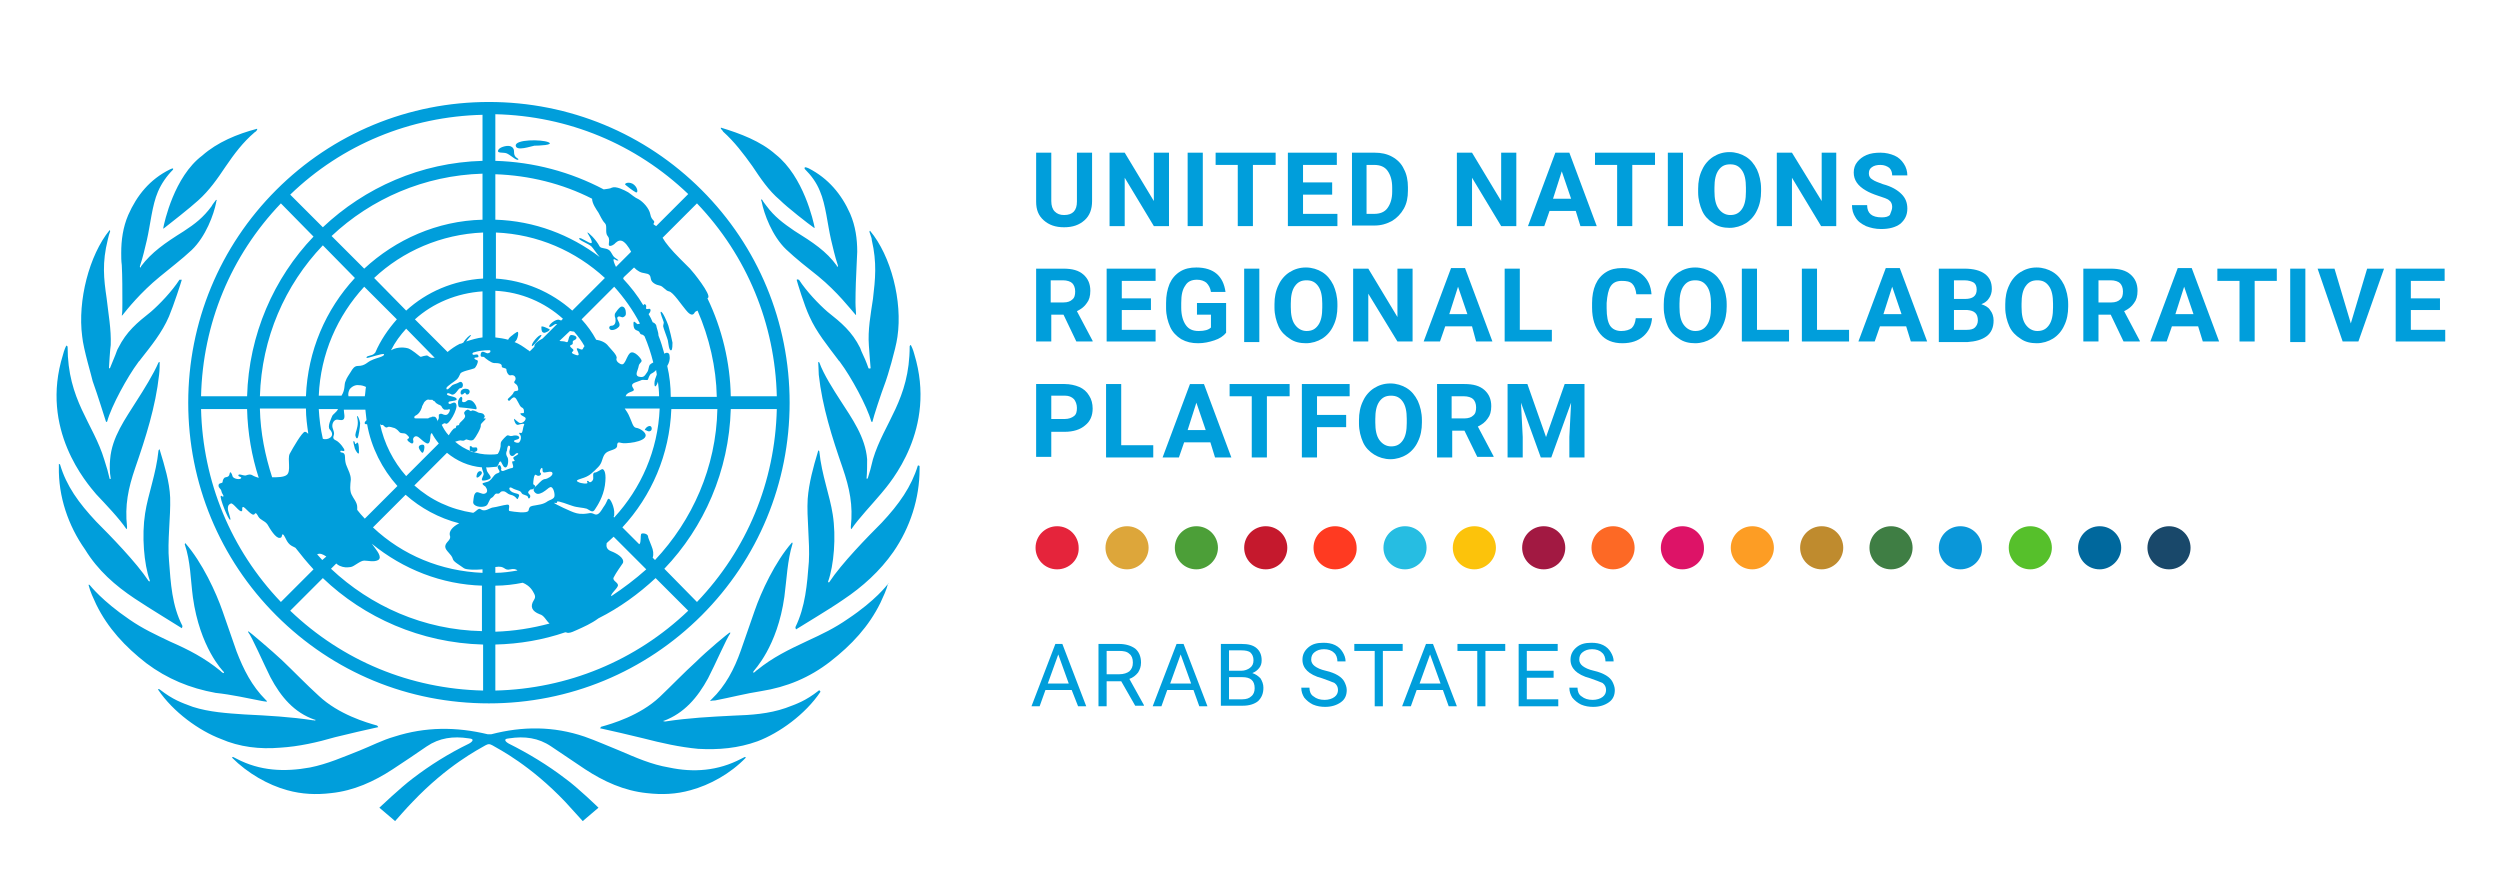 <?xml version="1.0" encoding="utf-8"?>
<!-- Generator: Adobe Illustrator 21.0.0, SVG Export Plug-In . SVG Version: 6.00 Build 0)  -->
<svg version="1.1" id="Layer_1" xmlns="http://www.w3.org/2000/svg" xmlns:xlink="http://www.w3.org/1999/xlink" x="0px" y="0px"
	 viewBox="0 0 429 150" style="enable-background:new 0 0 429 150;" xml:space="preserve">
<style type="text/css">
	.st0{fill:#009EDB;}
	.st1{fill:#E5243B;}
	.st2{fill:#4C9F38;}
	.st3{fill:#FF3A21;}
	.st4{fill:#FCC30B;}
	.st5{fill:#FD6925;}
	.st6{fill:#FD9D24;}
	.st7{fill:#3F7E44;}
	.st8{fill:#DDA63A;}
	.st9{fill:#C5192D;}
	.st10{fill:#26BDE2;}
	.st11{fill:#A21942;}
	.st12{fill:#DD1367;}
	.st13{fill:#BF8B2E;}
	.st14{fill:#0A97D9;}
	.st15{fill:#00689D;}
	.st16{fill:#56C02B;}
	.st17{fill:#19486A;}
</style>
<path class="st0" d="M183.9,118.4h-4.5l-1,2.8h-1.4l4.1-10.7h1.2l4.1,10.7h-1.4L183.9,118.4z M179.8,117.3h3.6l-1.8-5L179.8,117.3z"
	/>
<path class="st0" d="M192.4,116.9h-2.5v4.3h-1.4v-10.7h3.5c1.2,0,2.1,0.3,2.8,0.8c0.6,0.5,1,1.3,1,2.4c0,0.7-0.2,1.2-0.5,1.7
	c-0.4,0.5-0.9,0.9-1.5,1.1l2.5,4.5v0.1h-1.5L192.4,116.9z M189.9,115.7h2.2c0.7,0,1.3-0.2,1.7-0.5c0.4-0.4,0.6-0.8,0.6-1.5
	c0-0.7-0.2-1.2-0.6-1.5c-0.4-0.4-1-0.5-1.7-0.5h-2.2V115.7z"/>
<path class="st0" d="M204.8,118.4h-4.5l-1,2.8h-1.5l4.1-10.7h1.2l4.1,10.7h-1.4L204.8,118.4z M200.8,117.3h3.6l-1.8-5L200.8,117.3z"
	/>
<path class="st0" d="M209.5,121.2v-10.7h3.5c1.2,0,2,0.2,2.6,0.7c0.6,0.5,0.9,1.2,0.9,2.1c0,0.5-0.1,0.9-0.4,1.3
	c-0.3,0.4-0.7,0.7-1.2,0.9c0.6,0.2,1,0.5,1.4,0.9c0.3,0.5,0.5,1,0.5,1.6c0,1-0.3,1.7-0.9,2.3c-0.6,0.5-1.5,0.8-2.6,0.8H209.5z
	 M210.9,115.1h2.1c0.6,0,1.1-0.2,1.5-0.5c0.4-0.3,0.6-0.7,0.6-1.3c0-0.6-0.2-1-0.5-1.3c-0.3-0.3-0.9-0.4-1.6-0.4h-2.1V115.1z
	 M210.9,116.2v3.8h2.3c0.7,0,1.2-0.2,1.5-0.5c0.4-0.3,0.6-0.8,0.6-1.4c0-1.3-0.7-1.9-2.1-1.9H210.9z"/>
<path class="st0" d="M226.9,116.4c-1.2-0.3-2.1-0.8-2.6-1.3c-0.5-0.5-0.8-1.1-0.8-1.9c0-0.8,0.3-1.5,1-2.1c0.7-0.6,1.5-0.8,2.6-0.8
	c0.7,0,1.4,0.1,2,0.4c0.6,0.3,1,0.7,1.3,1.2c0.3,0.5,0.5,1,0.5,1.6h-1.4c0-0.6-0.2-1.2-0.6-1.5c-0.4-0.4-1-0.6-1.7-0.6
	c-0.7,0-1.2,0.2-1.6,0.5c-0.4,0.3-0.6,0.7-0.6,1.3c0,0.4,0.2,0.8,0.6,1.1c0.4,0.3,1,0.6,1.9,0.8c0.9,0.2,1.6,0.5,2.1,0.8
	c0.5,0.3,0.9,0.7,1.1,1.1c0.2,0.4,0.4,0.9,0.4,1.4c0,0.9-0.3,1.6-1,2.1c-0.7,0.5-1.6,0.8-2.7,0.8c-0.7,0-1.4-0.1-2.1-0.4
	c-0.6-0.3-1.1-0.7-1.5-1.2c-0.3-0.5-0.5-1-0.5-1.7h1.4c0,0.6,0.2,1.2,0.7,1.5c0.5,0.4,1.1,0.6,1.9,0.6c0.7,0,1.3-0.2,1.7-0.5
	c0.4-0.3,0.6-0.7,0.6-1.2c0-0.5-0.2-0.9-0.6-1.2C228.5,117,227.8,116.7,226.9,116.4"/>
<polygon class="st0" points="240.7,111.7 237.3,111.7 237.3,121.2 235.9,121.2 235.9,111.7 232.4,111.7 232.4,110.5 240.7,110.5 "/>
<path class="st0" d="M247.6,118.4h-4.5l-1,2.8h-1.5l4.1-10.7h1.2l4.1,10.7h-1.4L247.6,118.4z M243.6,117.3h3.6l-1.8-5L243.6,117.3z"
	/>
<polygon class="st0" points="258.3,111.7 254.9,111.7 254.9,121.2 253.5,121.2 253.5,111.7 250.1,111.7 250.1,110.5 258.3,110.5 "/>
<polygon class="st0" points="266.6,116.3 262,116.3 262,120 267.4,120 267.4,121.2 260.6,121.2 260.6,110.5 267.3,110.5 
	267.3,111.7 262,111.7 262,115.1 266.6,115.1 "/>
<path class="st0" d="M272.9,116.4c-1.2-0.3-2.1-0.8-2.6-1.3c-0.5-0.5-0.8-1.1-0.8-1.9c0-0.8,0.3-1.5,1-2.1c0.7-0.6,1.5-0.8,2.6-0.8
	c0.7,0,1.4,0.1,2,0.4c0.6,0.3,1,0.7,1.3,1.2c0.3,0.5,0.5,1,0.5,1.6h-1.4c0-0.6-0.2-1.2-0.6-1.5c-0.4-0.4-1-0.6-1.7-0.6
	c-0.7,0-1.2,0.2-1.6,0.5c-0.4,0.3-0.6,0.7-0.6,1.3c0,0.4,0.2,0.8,0.6,1.1c0.4,0.3,1,0.6,1.9,0.8c0.9,0.2,1.6,0.5,2.1,0.8
	c0.5,0.3,0.9,0.7,1.1,1.1c0.2,0.4,0.4,0.9,0.4,1.4c0,0.9-0.3,1.6-1,2.1c-0.7,0.5-1.6,0.8-2.7,0.8c-0.7,0-1.4-0.1-2.1-0.4
	c-0.6-0.3-1.1-0.7-1.5-1.2c-0.3-0.5-0.5-1-0.5-1.7h1.4c0,0.6,0.2,1.2,0.7,1.5c0.5,0.4,1.1,0.6,1.9,0.6c0.7,0,1.3-0.2,1.7-0.5
	c0.4-0.3,0.6-0.7,0.6-1.2c0-0.5-0.2-0.9-0.6-1.2C274.5,117,273.8,116.7,272.9,116.4"/>
<path class="st1" d="M181.4,97.7c-2.1,0-3.7-1.7-3.7-3.7c0-2.1,1.7-3.7,3.7-3.7c2.1,0,3.7,1.7,3.7,3.7
	C185.2,96,183.5,97.7,181.4,97.7"/>
<path class="st2" d="M205.3,97.7c-2.1,0-3.7-1.7-3.7-3.7c0-2.1,1.7-3.7,3.7-3.7c2.1,0,3.7,1.7,3.7,3.7C209,96,207.3,97.7,205.3,97.7
	"/>
<path class="st3" d="M229.1,97.7c-2.1,0-3.7-1.7-3.7-3.7c0-2.1,1.7-3.7,3.7-3.7c2.1,0,3.7,1.7,3.7,3.7
	C232.9,96,231.2,97.7,229.1,97.7"/>
<path class="st4" d="M253,97.7c-2.1,0-3.7-1.7-3.7-3.7c0-2.1,1.7-3.7,3.7-3.7c2.1,0,3.7,1.7,3.7,3.7C256.7,96,255,97.7,253,97.7"/>
<path class="st5" d="M276.8,97.7c-2.1,0-3.7-1.7-3.7-3.7c0-2.1,1.7-3.7,3.7-3.7c2.1,0,3.7,1.7,3.7,3.7
	C280.5,96,278.9,97.7,276.8,97.7"/>
<path class="st6" d="M300.7,97.7c-2.1,0-3.7-1.7-3.7-3.7c0-2.1,1.7-3.7,3.7-3.7c2.1,0,3.7,1.7,3.7,3.7
	C304.4,96,302.7,97.7,300.7,97.7"/>
<path class="st7" d="M324.5,97.7c-2.1,0-3.7-1.7-3.7-3.7c0-2.1,1.7-3.7,3.7-3.7c2.1,0,3.7,1.7,3.7,3.7
	C328.2,96,326.6,97.7,324.5,97.7"/>
<path class="st8" d="M193.4,97.7c-2.1,0-3.7-1.7-3.7-3.7c0-2.1,1.7-3.7,3.7-3.7c2.1,0,3.7,1.7,3.7,3.7
	C197.1,96,195.4,97.7,193.4,97.7"/>
<path class="st9" d="M217.2,97.7c-2.1,0-3.7-1.7-3.7-3.7c0-2.1,1.7-3.7,3.7-3.7c2.1,0,3.7,1.7,3.7,3.7
	C220.9,96,219.3,97.7,217.2,97.7"/>
<path class="st10" d="M241.1,97.7c-2.1,0-3.7-1.7-3.7-3.7c0-2.1,1.7-3.7,3.7-3.7c2.1,0,3.7,1.7,3.7,3.7
	C244.8,96,243.1,97.7,241.1,97.7"/>
<path class="st11" d="M264.9,97.7c-2.1,0-3.7-1.7-3.7-3.7c0-2.1,1.7-3.7,3.7-3.7c2.1,0,3.7,1.7,3.7,3.7
	C268.6,96,267,97.7,264.9,97.7"/>
<path class="st12" d="M288.7,97.7c-2.1,0-3.7-1.7-3.7-3.7c0-2.1,1.7-3.7,3.7-3.7c2.1,0,3.7,1.7,3.7,3.7
	C292.5,96,290.8,97.7,288.7,97.7"/>
<path class="st13" d="M312.6,97.7c-2.1,0-3.7-1.7-3.7-3.7c0-2.1,1.7-3.7,3.7-3.7c2.1,0,3.7,1.7,3.7,3.7
	C316.3,96,314.6,97.7,312.6,97.7"/>
<path class="st14" d="M336.4,97.7c-2.1,0-3.7-1.7-3.7-3.7c0-2.1,1.7-3.7,3.7-3.7c2.1,0,3.7,1.7,3.7,3.7
	C340.2,96,338.5,97.7,336.4,97.7"/>
<path class="st15" d="M360.3,97.7c-2.1,0-3.7-1.7-3.7-3.7c0-2.1,1.7-3.7,3.7-3.7c2.1,0,3.7,1.7,3.7,3.7
	C364,96,362.3,97.7,360.3,97.7"/>
<path class="st16" d="M348.4,97.7c-2.1,0-3.7-1.7-3.7-3.7c0-2.1,1.7-3.7,3.7-3.7c2.1,0,3.7,1.7,3.7,3.7
	C352.1,96,350.4,97.7,348.4,97.7"/>
<path class="st17" d="M372.2,97.7c-2.1,0-3.7-1.7-3.7-3.7c0-2.1,1.7-3.7,3.7-3.7c2.1,0,3.7,1.7,3.7,3.7
	C375.9,96,374.3,97.7,372.2,97.7"/>
<path class="st0" d="M187.4,26.2v8.3c0,1.4-0.4,2.5-1.3,3.3c-0.9,0.8-2,1.2-3.5,1.2c-1.5,0-2.6-0.4-3.5-1.2
	c-0.9-0.8-1.3-1.8-1.3-3.2v-8.4h2.6v8.3c0,0.8,0.2,1.4,0.6,1.8c0.4,0.4,0.9,0.6,1.6,0.6c1.5,0,2.2-0.8,2.2-2.3v-8.4H187.4z"/>
<polygon class="st0" points="200.6,38.8 198,38.8 193,30.5 193,38.8 190.4,38.8 190.4,26.2 193,26.2 198,34.5 198,26.2 200.6,26.2 
	"/>
<rect x="203.8" y="26.2" class="st0" width="2.6" height="12.6"/>
<polygon class="st0" points="218.9,28.3 215,28.3 215,38.8 212.4,38.8 212.4,28.3 208.6,28.3 208.6,26.2 218.9,26.2 "/>
<polygon class="st0" points="228.6,33.4 223.6,33.4 223.6,36.7 229.5,36.7 229.5,38.8 221,38.8 221,26.2 229.4,26.2 229.4,28.3 
	223.6,28.3 223.6,31.3 228.6,31.3 "/>
<path class="st0" d="M232,38.8V26.2h3.9c1.1,0,2.1,0.2,3,0.7c0.9,0.5,1.6,1.2,2,2.1c0.5,0.9,0.7,2,0.7,3.1v0.6
	c0,1.2-0.2,2.2-0.7,3.1c-0.5,0.9-1.2,1.6-2,2.1c-0.9,0.5-1.9,0.8-3,0.8H232z M234.5,28.3v8.4h1.3c1,0,1.8-0.3,2.3-1
	c0.5-0.7,0.8-1.6,0.8-2.8v-0.7c0-1.3-0.3-2.2-0.8-2.9c-0.5-0.7-1.3-1-2.3-1H234.5z"/>
<polygon class="st0" points="260.2,38.8 257.6,38.8 252.6,30.5 252.6,38.8 250,38.8 250,26.2 252.6,26.2 257.6,34.5 257.6,26.2 
	260.2,26.2 "/>
<path class="st0" d="M270.4,36.2h-4.5l-0.9,2.6h-2.8l4.7-12.6h2.4l4.7,12.6h-2.8L270.4,36.2z M266.5,34.1h3.1l-1.6-4.7L266.5,34.1z"
	/>
<polygon class="st0" points="284,28.3 280.1,28.3 280.1,38.8 277.5,38.8 277.5,28.3 273.7,28.3 273.7,26.2 284,26.2 "/>
<rect x="286.2" y="26.2" class="st0" width="2.6" height="12.6"/>
<path class="st0" d="M302.2,32.8c0,1.2-0.2,2.3-0.7,3.3c-0.4,0.9-1.1,1.7-1.9,2.2c-0.8,0.5-1.8,0.8-2.8,0.8c-1,0-2-0.2-2.8-0.8
	c-0.8-0.5-1.5-1.2-1.9-2.1c-0.4-0.9-0.7-2-0.7-3.2v-0.6c0-1.2,0.2-2.3,0.7-3.3c0.4-0.9,1.1-1.7,1.9-2.2c0.8-0.5,1.7-0.8,2.8-0.8
	c1,0,2,0.3,2.8,0.8c0.8,0.5,1.4,1.2,1.9,2.2c0.4,0.9,0.7,2,0.7,3.3V32.8z M299.6,32.2c0-1.3-0.2-2.3-0.7-3c-0.5-0.7-1.1-1-2-1
	c-0.9,0-1.5,0.3-2,1c-0.5,0.7-0.7,1.7-0.7,3v0.6c0,1.3,0.2,2.3,0.7,3c0.5,0.7,1.2,1.1,2,1.1c0.9,0,1.5-0.3,2-1
	c0.5-0.7,0.7-1.7,0.7-3V32.2z"/>
<polygon class="st0" points="315.1,38.8 312.5,38.8 307.5,30.5 307.5,38.8 304.9,38.8 304.9,26.2 307.5,26.2 312.6,34.5 312.6,26.2 
	315.1,26.2 "/>
<path class="st0" d="M324.7,35.5c0-0.5-0.2-0.9-0.5-1.1c-0.3-0.3-1-0.5-1.9-0.8c-0.9-0.3-1.6-0.6-2.1-0.9c-1.4-0.8-2.1-1.8-2.1-3.1
	c0-0.7,0.2-1.3,0.6-1.8c0.4-0.5,0.9-0.9,1.6-1.2c0.7-0.3,1.5-0.4,2.4-0.4c0.9,0,1.7,0.2,2.4,0.5c0.7,0.3,1.2,0.8,1.6,1.4
	c0.4,0.6,0.6,1.3,0.6,2h-2.6c0-0.6-0.2-1-0.5-1.3c-0.4-0.3-0.9-0.5-1.5-0.5c-0.6,0-1.1,0.1-1.5,0.4c-0.4,0.3-0.5,0.6-0.5,1.1
	c0,0.4,0.2,0.8,0.6,1c0.4,0.3,1,0.5,1.8,0.8c1.5,0.4,2.5,1,3.2,1.7c0.7,0.7,1,1.5,1,2.5c0,1.1-0.4,1.9-1.2,2.6
	c-0.8,0.6-1.9,0.9-3.3,0.9c-1,0-1.8-0.2-2.6-0.5c-0.8-0.4-1.4-0.8-1.8-1.5c-0.4-0.6-0.6-1.3-0.6-2.1h2.6c0,1.4,0.8,2.1,2.5,2.1
	c0.6,0,1.1-0.1,1.4-0.4C324.5,36.3,324.7,36,324.7,35.5"/>
<path class="st0" d="M182.5,54h-2.1v4.6h-2.6V46.1h4.7c1.5,0,2.6,0.3,3.4,1c0.8,0.7,1.2,1.6,1.2,2.8c0,0.9-0.2,1.6-0.6,2.1
	c-0.4,0.6-0.9,1-1.7,1.4l2.7,5.1v0.1h-2.8L182.5,54z M180.4,51.9h2.1c0.7,0,1.2-0.2,1.5-0.5c0.4-0.3,0.5-0.8,0.5-1.4
	c0-0.6-0.2-1.1-0.5-1.4c-0.3-0.3-0.9-0.5-1.6-0.5h-2.1V51.9z"/>
<polygon class="st0" points="197.5,53.2 192.5,53.2 192.5,56.6 198.3,56.6 198.3,58.6 189.9,58.6 189.9,46.1 198.3,46.1 198.3,48.2 
	192.5,48.2 192.5,51.2 197.5,51.2 "/>
<path class="st0" d="M210.4,57.1c-0.5,0.6-1.1,1-2,1.3c-0.9,0.3-1.8,0.5-2.8,0.5c-1.1,0-2-0.2-2.9-0.7c-0.8-0.5-1.5-1.2-1.9-2.1
	c-0.4-0.9-0.7-2-0.7-3.2V52c0-1.3,0.2-2.3,0.6-3.3c0.4-0.9,1-1.6,1.8-2.1c0.8-0.5,1.7-0.7,2.8-0.7c1.5,0,2.7,0.4,3.5,1.1
	c0.8,0.7,1.3,1.7,1.5,3.1h-2.5c-0.1-0.7-0.4-1.2-0.8-1.6c-0.4-0.3-0.9-0.5-1.6-0.5c-0.9,0-1.6,0.3-2,1c-0.5,0.7-0.7,1.6-0.7,3v0.8
	c0,1.3,0.3,2.3,0.8,3c0.5,0.7,1.2,1,2.2,1c1,0,1.7-0.2,2.1-0.6v-2.2h-2.4V52h5V57.1z"/>
<rect x="213.5" y="46.1" class="st0" width="2.6" height="12.6"/>
<path class="st0" d="M229.5,52.6c0,1.2-0.2,2.3-0.7,3.3c-0.4,0.9-1.1,1.7-1.9,2.2c-0.8,0.5-1.8,0.8-2.8,0.8c-1,0-2-0.2-2.8-0.8
	c-0.8-0.5-1.5-1.2-1.9-2.1c-0.4-0.9-0.7-2-0.7-3.2v-0.6c0-1.2,0.2-2.3,0.7-3.3c0.4-0.9,1.1-1.7,1.9-2.2c0.8-0.5,1.7-0.8,2.8-0.8
	c1,0,2,0.3,2.8,0.8c0.8,0.5,1.4,1.2,1.9,2.2c0.4,0.9,0.7,2,0.7,3.3V52.6z M226.9,52.1c0-1.3-0.2-2.3-0.7-3c-0.5-0.7-1.1-1-2-1
	c-0.9,0-1.5,0.3-2,1c-0.5,0.7-0.7,1.7-0.7,3v0.6c0,1.3,0.2,2.3,0.7,3c0.5,0.7,1.2,1.1,2,1.1c0.9,0,1.5-0.3,2-1
	c0.5-0.7,0.7-1.7,0.7-3V52.1z"/>
<polygon class="st0" points="242.4,58.6 239.8,58.6 234.8,50.4 234.8,58.6 232.2,58.6 232.2,46.1 234.8,46.1 239.8,54.4 239.8,46.1 
	242.4,46.1 "/>
<path class="st0" d="M252.6,56H248l-0.9,2.6h-2.8l4.7-12.6h2.4l4.7,12.6h-2.8L252.6,56z M248.7,53.9h3.1l-1.6-4.7L248.7,53.9z"/>
<polygon class="st0" points="260.8,56.6 266.3,56.6 266.3,58.6 258.2,58.6 258.2,46.1 260.8,46.1 "/>
<path class="st0" d="M283.5,54.5c-0.1,1.4-0.6,2.4-1.5,3.2c-0.9,0.8-2.1,1.2-3.6,1.2c-1.6,0-2.9-0.5-3.8-1.6
	c-0.9-1.1-1.4-2.6-1.4-4.5v-0.8c0-1.2,0.2-2.3,0.6-3.2c0.4-0.9,1-1.6,1.8-2.1c0.8-0.5,1.7-0.7,2.8-0.7c1.5,0,2.6,0.4,3.5,1.2
	c0.9,0.8,1.4,1.9,1.5,3.3h-2.6c-0.1-0.8-0.3-1.4-0.7-1.8c-0.4-0.4-1-0.5-1.8-0.5c-0.9,0-1.5,0.3-1.9,0.9c-0.4,0.6-0.6,1.6-0.7,2.9
	v0.9c0,1.4,0.2,2.4,0.6,3s1.1,0.9,1.9,0.9c0.8,0,1.4-0.2,1.8-0.5c0.4-0.4,0.6-0.9,0.7-1.7H283.5z"/>
<path class="st0" d="M296.3,52.6c0,1.2-0.2,2.3-0.7,3.3c-0.4,0.9-1.1,1.7-1.9,2.2c-0.8,0.5-1.8,0.8-2.8,0.8c-1,0-2-0.2-2.8-0.8
	c-0.8-0.5-1.5-1.2-1.9-2.1c-0.4-0.9-0.7-2-0.7-3.2v-0.6c0-1.2,0.2-2.3,0.7-3.3c0.4-0.9,1.1-1.7,1.9-2.2c0.8-0.5,1.7-0.8,2.8-0.8
	c1,0,2,0.3,2.8,0.8c0.8,0.5,1.4,1.2,1.9,2.2c0.4,0.9,0.7,2,0.7,3.3V52.6z M293.6,52.1c0-1.3-0.2-2.3-0.7-3c-0.5-0.7-1.1-1-2-1
	c-0.9,0-1.5,0.3-2,1c-0.5,0.7-0.7,1.7-0.7,3v0.6c0,1.3,0.2,2.3,0.7,3c0.5,0.7,1.2,1.1,2,1.1c0.9,0,1.5-0.3,2-1
	c0.5-0.7,0.7-1.7,0.7-3V52.1z"/>
<polygon class="st0" points="301.5,56.6 307,56.6 307,58.6 298.9,58.6 298.9,46.1 301.5,46.1 "/>
<polygon class="st0" points="311.8,56.6 317.3,56.6 317.3,58.6 309.2,58.6 309.2,46.1 311.8,46.1 "/>
<path class="st0" d="M327.1,56h-4.5l-0.9,2.6h-2.8l4.7-12.6h2.4l4.7,12.6h-2.8L327.1,56z M323.2,53.9h3.1l-1.6-4.7L323.2,53.9z"/>
<path class="st0" d="M332.7,58.6V46.1h4.4c1.5,0,2.7,0.3,3.5,0.9c0.8,0.6,1.2,1.4,1.2,2.6c0,0.6-0.2,1.2-0.5,1.6
	c-0.3,0.5-0.8,0.8-1.3,1c0.6,0.2,1.2,0.5,1.5,1c0.4,0.5,0.6,1.1,0.6,1.8c0,1.2-0.4,2.1-1.2,2.7c-0.8,0.6-1.9,0.9-3.3,1H332.7z
	 M335.3,51.3h1.9c1.3,0,2-0.5,2-1.6c0-0.6-0.2-1-0.5-1.2c-0.3-0.2-0.9-0.4-1.6-0.4h-1.8V51.3z M335.3,53.2v3.4h2.2
	c0.6,0,1.1-0.1,1.4-0.4c0.3-0.3,0.5-0.7,0.5-1.2c0-1.2-0.6-1.7-1.8-1.8H335.3z"/>
<path class="st0" d="M354.9,52.6c0,1.2-0.2,2.3-0.7,3.3c-0.4,0.9-1.1,1.7-1.9,2.2c-0.8,0.5-1.8,0.8-2.8,0.8c-1,0-2-0.2-2.8-0.8
	c-0.8-0.5-1.5-1.2-1.9-2.1c-0.4-0.9-0.7-2-0.7-3.2v-0.6c0-1.2,0.2-2.3,0.7-3.3c0.4-0.9,1.1-1.7,1.9-2.2c0.8-0.5,1.7-0.8,2.8-0.8
	c1,0,2,0.3,2.8,0.8c0.8,0.5,1.4,1.2,1.9,2.2c0.4,0.9,0.7,2,0.7,3.3V52.6z M352.3,52.1c0-1.3-0.2-2.3-0.7-3c-0.5-0.7-1.1-1-2-1
	c-0.9,0-1.5,0.3-2,1c-0.5,0.7-0.7,1.7-0.7,3v0.6c0,1.3,0.2,2.3,0.7,3c0.5,0.7,1.2,1.1,2,1.1c0.9,0,1.5-0.3,2-1
	c0.5-0.7,0.7-1.7,0.7-3V52.1z"/>
<path class="st0" d="M362.2,54h-2.1v4.6h-2.6V46.1h4.7c1.5,0,2.6,0.3,3.4,1c0.8,0.7,1.2,1.6,1.2,2.8c0,0.9-0.2,1.6-0.6,2.1
	c-0.4,0.6-0.9,1-1.7,1.4l2.7,5.1v0.1h-2.8L362.2,54z M360.2,51.9h2.1c0.7,0,1.2-0.2,1.5-0.5c0.4-0.3,0.5-0.8,0.5-1.4
	c0-0.6-0.2-1.1-0.5-1.4c-0.3-0.3-0.9-0.5-1.6-0.5h-2.1V51.9z"/>
<path class="st0" d="M377.2,56h-4.5l-0.9,2.6H369l4.7-12.6h2.4l4.7,12.6H378L377.2,56z M373.3,53.9h3.1l-1.6-4.7L373.3,53.9z"/>
<polygon class="st0" points="390.7,48.2 386.9,48.2 386.9,58.6 384.3,58.6 384.3,48.2 380.5,48.2 380.5,46.1 390.7,46.1 "/>
<rect x="393" y="46.1" class="st0" width="2.6" height="12.6"/>
<polygon class="st0" points="403.4,55.5 406.2,46.1 409.1,46.1 404.7,58.6 402,58.6 397.7,46.1 400.6,46.1 "/>
<polygon class="st0" points="418.7,53.2 413.7,53.2 413.7,56.6 419.6,56.6 419.6,58.6 411.1,58.6 411.1,46.1 419.5,46.1 419.5,48.2 
	413.7,48.2 413.7,51.2 418.7,51.2 "/>
<path class="st0" d="M180.4,74v4.4h-2.6V65.9h4.9c0.9,0,1.8,0.2,2.5,0.5c0.7,0.3,1.3,0.8,1.7,1.5c0.4,0.6,0.6,1.4,0.6,2.2
	c0,1.2-0.4,2.2-1.3,2.9c-0.8,0.7-2,1.1-3.5,1.1H180.4z M180.4,71.9h2.3c0.7,0,1.2-0.2,1.6-0.5c0.4-0.3,0.5-0.8,0.5-1.4
	c0-0.6-0.2-1.1-0.5-1.5c-0.4-0.4-0.9-0.6-1.5-0.6h-2.4V71.9z"/>
<polygon class="st0" points="192.4,76.4 197.9,76.4 197.9,78.5 189.8,78.5 189.8,65.9 192.4,65.9 "/>
<path class="st0" d="M207.7,75.9h-4.5l-0.9,2.6h-2.8l4.7-12.6h2.4l4.7,12.6h-2.8L207.7,75.9z M203.8,73.8h3.1l-1.6-4.7L203.8,73.8z"
	/>
<polygon class="st0" points="221.3,68 217.4,68 217.4,78.5 214.8,78.5 214.8,68 211,68 211,65.9 221.3,65.9 "/>
<polygon class="st0" points="231,73.3 226,73.3 226,78.5 223.4,78.5 223.4,65.9 231.6,65.9 231.6,68 226,68 226,71.2 231,71.2 "/>
<path class="st0" d="M244,72.5c0,1.2-0.2,2.3-0.7,3.3c-0.4,0.9-1.1,1.7-1.9,2.2c-0.8,0.5-1.8,0.8-2.8,0.8c-1,0-2-0.3-2.8-0.8
	c-0.8-0.5-1.5-1.2-1.9-2.1c-0.4-0.9-0.7-2-0.7-3.2v-0.6c0-1.2,0.2-2.3,0.7-3.3c0.4-0.9,1.1-1.7,1.9-2.2c0.8-0.5,1.7-0.8,2.8-0.8
	c1,0,2,0.3,2.8,0.8c0.8,0.5,1.4,1.2,1.9,2.2c0.4,0.9,0.7,2,0.7,3.3V72.5z M241.4,71.9c0-1.3-0.2-2.3-0.7-3c-0.5-0.7-1.1-1-2-1
	c-0.9,0-1.5,0.3-2,1c-0.5,0.7-0.7,1.7-0.7,3v0.6c0,1.3,0.2,2.3,0.7,3c0.5,0.7,1.2,1.1,2,1.1c0.9,0,1.5-0.3,2-1
	c0.5-0.7,0.7-1.7,0.7-3V71.9z"/>
<path class="st0" d="M251.3,73.9h-2.1v4.6h-2.6V65.9h4.7c1.5,0,2.6,0.3,3.4,1c0.8,0.7,1.2,1.6,1.2,2.8c0,0.9-0.2,1.6-0.6,2.1
	c-0.4,0.6-0.9,1-1.7,1.4l2.7,5.1v0.1h-2.8L251.3,73.9z M249.2,71.8h2.1c0.7,0,1.2-0.2,1.5-0.5c0.4-0.3,0.5-0.8,0.5-1.4
	c0-0.6-0.2-1.1-0.5-1.4c-0.3-0.3-0.9-0.5-1.6-0.5h-2.1V71.8z"/>
<polygon class="st0" points="262.1,65.9 265.3,75 268.5,65.9 271.9,65.9 271.9,78.5 269.3,78.5 269.3,75 269.6,69.1 266.2,78.5 
	264.4,78.5 261,69.1 261.3,75 261.3,78.5 258.7,78.5 258.7,65.9 "/>
<path class="st0" d="M127.2,130.2c0.2-0.1,0.4-0.2,0.6-0.3c0.1,0,0.2,0.1,0.2,0.1c-2.7,2.8-6.2,4.7-9.5,5.6
	c-2.5,0.7-4.9,0.8-7.5,0.5c-3.9-0.4-7.4-2-10.6-4.1c-1.9-1.3-3.9-2.6-5.8-3.9c-2.2-1.5-4.6-1.8-7.2-1.4c-1.4,0.1-0.3,0.8-0.1,0.9
	c3.4,1.7,6.7,3.7,9.7,6c2.1,1.5,5.7,5,5.7,5l-2.7,2.3c0,0-2.1-2.3-3-3.3c-6-6.3-11.3-9-12.5-9.7c-0.2-0.1-0.4-0.2-0.6-0.2
	c-0.2,0-0.4,0.1-0.6,0.2c-1.2,0.7-6.5,3.4-12.5,9.7c-0.9,0.9-3,3.3-3,3.3l-2.7-2.3c0,0,3.7-3.5,5.7-5c3-2.3,6.2-4.3,9.7-6
	c0.2-0.1,1.3-0.8-0.1-0.9c-2.6-0.4-5-0.1-7.2,1.4c-1.9,1.3-3.8,2.6-5.8,3.9c-3.2,2.1-6.7,3.7-10.6,4.1c-2.5,0.3-5,0.2-7.5-0.5
	c-3.3-0.9-6.8-2.9-9.5-5.6c0,0,0.1-0.1,0.2-0.1c0.2,0.1,0.4,0.2,0.6,0.3c4,2.1,8.2,2.3,12.6,1.5c3-0.6,5.7-1.8,8.5-2.9
	c2-0.8,3.9-1.8,6-2.4c5.3-1.7,10.6-1.7,16-0.4c0.1,0,0.2,0,0.3,0c0.1,0,0.2,0,0.3,0c5.4-1.4,10.7-1.4,16,0.4c2,0.7,4,1.6,6,2.4
	c2.8,1.2,5.5,2.4,8.5,2.9C119,132.6,123.2,132.3,127.2,130.2 M140.5,118.5c-2.3,1.8-3.8,2.3-5.7,3c-2.9,1-5.9,1.2-8.9,1.3
	c-4,0.2-7.8,0.4-11.7,1c0,0,0,0-0.1,0c-0.2,0-0.4-0.1-0.3-0.1c0,0,0,0,0.1,0c3.5-1.3,5.8-4,7.6-7.3c1.2-2.3,3.2-6.9,3.8-7.7
	c0,0,0-0.2,0-0.2c-0.3,0.1-4.1,3.3-5.8,5c-2.2,2-4.2,4.1-6.3,6.1c-3.4,3.2-8.2,4.6-10,5.1c0,0-0.1,0-0.1,0.1
	c-0.1,0.1-0.1,0.1-0.1,0.2c0,0,0,0,0,0c0,0,0.1,0,0.1,0c1.4,0.3,5.3,1.2,7.3,1.7c3.1,0.8,6.2,1.5,9.4,1.8c3.5,0.2,6.9-0.1,10.2-1.3
	c3.7-1.4,8.2-4.6,10.8-8.5c0,0,0,0,0,0C140.6,118.4,140.5,118.4,140.5,118.5 M152.3,100.3c-0.1,0.1-2,2.7-6.8,5.9
	c-2.3,1.6-4.4,2.6-7,3.8c-3.2,1.5-5.9,2.8-8.6,5c-0.2,0.1-0.3,0.3-0.5,0.4c-0.1,0.1-0.2,0-0.1-0.2c0.1-0.2,4.1-4.2,5.3-12.8
	c0.4-3,0.5-6.2,1.4-9.1c0-0.1,0-0.2-0.1-0.2c0,0,0,0,0,0c-2.9,3.3-5.3,8.5-6.4,11.7c-0.8,2.3-1.6,4.6-2.4,6.9c-1.1,3.1-2.6,6-5,8.3
	c0,0-0.2,0.2-0.2,0.2s0,0.1,0,0.1c0,0,0,0,0,0c0.3-0.1,0.6-0.1,0.8-0.1c2.6-0.5,5.3-1.2,7.9-1.6c4.4-0.7,8.3-2.3,11.9-5.1
	c3.6-2.8,6.6-6,8.6-10.1c0.5-1.1,1-2.1,1.3-3.3C152.5,100.2,152.4,100.2,152.3,100.3 M157.5,79.9c-1.1,3.6-3.2,6.6-6.2,9.8
	c-2.4,2.4-6.9,7-9,10.2c-0.1,0.1-0.2,0-0.2-0.1c1-2.8,1.4-7.7,0.8-11.5c-0.5-3.3-1.9-6.8-2.3-10.8c0,0,0,0,0,0
	c0-0.1-0.1-0.2-0.2-0.2c0,0,0,0.1-0.1,0.4c-0.7,2.3-1.5,5.2-1.7,7.9c-0.2,3.2,0.4,7.4,0.2,10.8c-0.3,3.9-0.6,7.7-2.3,11.2
	c0,0,0,0,0,0.1c0,0.1,0.1,0.3,0.1,0.3s0,0,0,0c1.4-0.9,5.5-3.3,8.1-5.1c3.3-2.2,6.3-4.9,8.6-8.2c2.9-4.2,4.5-9.2,4.5-14.2
	c0-0.2,0-0.5,0-0.5C157.7,79.8,157.5,79.9,157.5,79.9 M148.9,82.1C148.9,82.1,148.9,82.2,148.9,82.1c-0.2,0.1-0.2,0-0.2,0
	c0.1-1,0.1-2.3,0.1-3.3c-0.3-3.8-2.6-7-4.6-10.1c-1.1-1.7-2.9-4.5-3.6-6.5c0,0-0.2-0.1-0.2-0.1c0,0.3,0.1,1.5,0.1,2.2
	c0.6,5.5,2.3,10.8,4.1,16c1.2,3.5,1.8,6.4,1.4,10.1c0,0.3,0,0.3,0.1,0.4c0,0,0,0,0,0c1.2-1.8,3.6-4.3,5.1-6.1
	c1.6-1.9,9.6-11.1,5.7-23.9c-0.2-0.8-0.5-1.4-0.6-1.6c-0.1,0-0.2,0.2-0.2,0.2c0,9.2-4.4,13.1-6.3,19.4
	C149.5,80.1,149.2,81.2,148.9,82.1 M149,63.1c0,0-0.4-1.2-0.9-2.2c-0.2-0.4-0.4-0.9-0.5-1.2c-1.4-2.8-3.2-4.3-5.6-6.2
	c-1.5-1.3-3.6-3.5-4.9-5.5c0,0,0,0,0,0c0,0,0,0-0.1,0c-0.1-0.1-0.2-0.1-0.2,0c-0.1,0-0.1,0-0.1,0c0.1,0.4,1.3,4.4,2.2,6.3
	c1.2,2.7,3.1,5,4.9,7.4c0.1,0.2,0.3,0.3,0.4,0.5c1.8,2.4,4.6,7.5,5.3,10.1c0,0.1,0.2,0.1,0.2,0.1c0.2-0.9,1.4-4.6,2.3-7
	c0.2-0.5,1.7-5.4,2-7.6c0.9-6.1-1.1-13.9-4.7-18.2c-0.1,0-0.1,0.2-0.1,0.2c0.1,0.2,0.1,0.4,0.2,0.6c0.1,0.3,0.2,0.5,0.2,0.8
	c0.9,3.9,0.6,6.7,0.2,10.1c-0.4,2.7-0.9,5.3-0.7,8c0,0.4,0.3,3.8,0.3,3.9C149.1,63.3,149,63.2,149,63.1 M138.1,29
	c1.1,1.1,2,2.3,2.6,3.8c1,2.3,1.3,5.7,1.9,8.3c0.4,1.6,0.6,2.7,1.2,4.5c0,0.2-0.1,0.2-0.2,0.1c0,0,0,0,0-0.1c-1.8-2.5-4.1-4-7.3-6
	c-1.9-1.3-3.4-2.4-4.8-4.3c-0.2-0.3-0.5-0.6-0.7-1c0,0-0.2-0.1-0.2-0.1c0,0.1,0,0.2,0.1,0.4c0.4,2.1,1.8,5.9,4.2,8.2
	c1.7,1.6,3.6,3.1,5.5,4.6c3.3,2.7,5.6,5.7,6.4,6.6c0,0,0,0,0,0s0.1,0.1,0.1,0c0,0,0,0,0,0c0,0,0,0,0,0c0-0.5-0.1-1.2-0.1-2.1
	c0-2,0.1-4.7,0.2-6.5c0-0.7,0.1-1.5,0.1-2.2c0-2.2-0.3-4.4-1.2-6.5c-1.5-3.4-3.8-6.1-7.1-7.8c-0.2-0.1-0.5-0.2-0.6-0.2
	C138.1,28.7,138,28.8,138.1,29C138.1,29,138.1,29,138.1,29 M124.1,22.6c1.9,1.7,3.5,3.8,5,5.9c1.4,2.1,2.8,4.2,4.7,5.8
	c1.3,1.3,4.9,4.1,5.9,4.8c0,0,0,0,0,0c0,0,0.1,0,0.1,0s0,0,0,0c-0.2-1.1-1.9-8.8-6.7-12.6c-2.6-2.3-6.1-3.6-9.4-4.6
	c0,0.1,0,0.2,0,0.2C123.9,22.3,124,22.4,124.1,22.6 M48.1,128.3c3.2-0.2,6.3-0.9,9.4-1.8c2-0.5,5.9-1.4,7.3-1.7c0,0,0.1,0,0.1,0
	c0,0,0,0,0,0c0,0,0-0.1-0.1-0.2c0,0-0.1-0.1-0.1-0.1c-1.8-0.5-6.6-1.9-10-5.1c-2.2-2-4.2-4.1-6.3-6.1c-1.7-1.6-5.6-4.9-5.8-5
	c0,0,0,0.2,0,0.2c0.6,0.7,2.6,5.3,3.8,7.7c1.8,3.4,4.1,6.1,7.6,7.3c0,0,0,0,0.1,0c0.1,0.1,0,0.2-0.3,0.1c0,0,0,0-0.1,0
	c-3.9-0.6-7.7-0.8-11.7-1c-3-0.2-6.1-0.4-8.9-1.3c-1.9-0.7-3.4-1.2-5.7-3c0,0-0.2-0.1-0.3,0c0,0,0,0,0,0c2.6,3.9,7.1,7.1,10.8,8.5
	C41.1,128.2,44.6,128.6,48.1,128.3 M45,120.3c0.2,0,0.4,0.1,0.8,0.1c0,0,0,0,0,0c0-0.1,0-0.1,0-0.1s-0.2-0.2-0.2-0.2
	c-2.4-2.4-3.8-5.2-5-8.3c-0.8-2.3-1.6-4.6-2.4-6.9c-1.1-3.2-3.5-8.4-6.4-11.7c0,0,0,0,0,0c0,0-0.1,0.1-0.1,0.2c1,2.9,1,6.1,1.4,9.1
	c1.2,8.6,5.1,12.6,5.3,12.8c0.1,0.1,0,0.2-0.1,0.2c-0.2-0.1-0.3-0.2-0.5-0.4c-2.7-2.2-5.4-3.6-8.6-5c-2.5-1.2-4.7-2.2-7-3.8
	c-4.7-3.2-6.7-5.8-6.8-5.9c-0.1-0.1-0.2-0.1-0.2,0c0.3,1.2,0.8,2.2,1.3,3.3c2,4.1,5,7.3,8.6,10.1c3.6,2.7,7.5,4.3,11.9,5.1
	C39.8,119.2,42.4,119.8,45,120.3 M23.1,102.7c2.7,1.8,6.7,4.2,8.1,5.1c0,0,0,0,0,0s0.1-0.2,0.1-0.3c0,0,0,0,0-0.1
	c-1.8-3.5-2-7.3-2.3-11.2c-0.3-3.3,0.3-7.5,0.2-10.8c-0.1-2.7-1-5.6-1.7-7.9c-0.1-0.3-0.1-0.4-0.1-0.4c-0.1,0-0.1,0.1-0.2,0.2
	c0,0,0,0,0,0c-0.4,4-1.8,7.5-2.3,10.8c-0.6,3.8-0.2,8.7,0.8,11.5c0.1,0.2-0.1,0.2-0.2,0.1c-2.1-3.2-6.6-7.8-9-10.2
	c-3-3.2-5.1-6.1-6.2-9.8c0,0-0.2-0.1-0.2-0.1c0,0,0,0.3,0,0.5c-0.1,5.1,1.6,10.1,4.5,14.2C16.8,97.9,19.8,100.5,23.1,102.7
	 M21.7,90.8C21.7,90.8,21.7,90.8,21.7,90.8c0.1-0.1,0.1-0.1,0.1-0.4c-0.4-3.7,0.2-6.6,1.4-10.1c1.8-5.2,3.5-10.5,4.1-16
	c0.1-0.7,0.1-1.9,0.1-2.2c0,0-0.2,0.1-0.2,0.1c-0.8,1.9-2.6,4.8-3.7,6.5c-2,3.2-4.3,6.3-4.6,10.1c-0.1,1-0.1,2.2,0.1,3.3
	c0,0,0,0.1-0.1,0.1c0,0-0.1,0-0.1-0.1c-0.2-0.9-0.5-2-0.9-3.2c-1.9-6.3-6.3-10.2-6.3-19.4c0,0-0.1-0.2-0.2-0.2
	c-0.1,0.1-0.4,0.8-0.6,1.6c-4,12.8,4.1,22,5.7,23.9C18.1,86.5,20.5,89,21.7,90.8 M15.9,65.4c0.9,2.5,2,6.1,2.3,7c0,0,0.2,0,0.2-0.1
	c0.7-2.6,3.5-7.7,5.3-10.1c0.1-0.2,0.3-0.3,0.4-0.5c1.8-2.3,3.7-4.6,4.9-7.4c0.8-1.9,2.1-5.9,2.2-6.3c0,0,0,0-0.1,0c0,0-0.1,0-0.2,0
	c0,0,0,0-0.1,0c0,0,0,0,0,0c-1.3,2-3.4,4.2-4.9,5.5c-2.4,1.9-4.2,3.4-5.6,6.2c-0.2,0.3-0.3,0.7-0.5,1.2c-0.4,1-0.9,2.2-0.9,2.2
	c0,0.1-0.2,0.2-0.2,0c0-0.1,0.2-3.4,0.3-3.9c0.1-2.7-0.4-5.3-0.7-8c-0.5-3.4-0.8-6.1,0.2-10.1c0.1-0.3,0.1-0.5,0.2-0.8
	c0.1-0.2,0.1-0.4,0.2-0.6c0,0,0-0.2-0.1-0.2c-3.5,4.3-5.5,12.1-4.7,18.2C14.3,59.9,15.8,64.8,15.9,65.4 M20.9,45.5
	C21,47.4,21,50,21,52c0,0.9,0,1.7-0.1,2.1c0,0,0,0,0,0c0,0,0,0,0,0c0,0.1,0.1,0,0.1,0s0,0,0,0c0.8-1,3.1-3.9,6.4-6.6
	c1.8-1.5,3.8-3,5.5-4.6c2.4-2.3,3.8-6.1,4.2-8.2c0-0.2,0.1-0.3,0.1-0.4c0,0-0.2,0-0.2,0.1c-0.2,0.3-0.5,0.6-0.7,1
	c-1.4,1.9-2.8,3-4.8,4.3c-3.2,2-5.5,3.6-7.3,6c0,0,0,0,0,0.1c-0.1,0.2-0.2,0.1-0.2-0.1c0.6-1.8,0.8-2.9,1.2-4.5
	c0.6-2.6,0.9-6,1.9-8.3c0.6-1.4,1.5-2.7,2.6-3.8c0,0,0,0,0,0c0-0.1,0-0.2,0-0.2c-0.2,0-0.4,0.1-0.6,0.2c-3.4,1.7-5.6,4.4-7.1,7.8
	c-0.9,2.1-1.2,4.3-1.2,6.5C20.8,44,20.8,44.8,20.9,45.5 M28,39.2C28,39.2,28.1,39.2,28,39.2c0.1,0,0.1,0,0.1,0
	c0.9-0.7,4.6-3.6,5.9-4.8c1.9-1.7,3.3-3.7,4.7-5.8c1.5-2.2,3-4.2,5-5.9c0.2-0.1,0.3-0.2,0.4-0.4c0,0,0.1-0.2,0-0.2
	c-3.4,0.9-6.8,2.3-9.4,4.6C29.9,30.3,28.2,38.1,28,39.2C28,39.2,28,39.2,28,39.2 M82.6,81.4c0.4-0.6-0.6-0.9-0.8,0.1
	C81.6,82.3,82.2,81.9,82.6,81.4 M92.9,57.5c-0.4-0.2-1.9,1.6-1.6,1.9C91.4,59.5,93.1,57.6,92.9,57.5 M93.3,57.1
	c0.2,0.1,1.2-0.4,1-0.6c-0.2-0.1-1.4-0.7-1.4-0.4C92.9,56.8,93,57,93.3,57.1 M111.5,74c0.5-0.1,0.4-0.9,0-0.9c-0.5,0-1,0.7-0.8,0.7
	C110.9,73.8,111.2,74.1,111.5,74 M104.9,55.9c-0.4,0-0.5,0.5-0.1,0.7c0.2,0.1,0.7,0,1-0.2c0.3-0.2,0.6-0.4,0.5-0.8
	c0-0.3-0.6-1-0.3-1.2c0.3-0.3,0.7,0.2,1,0c0.4-0.2,0.4-0.4,0.4-0.7c0-0.5-0.2-1.1-0.7-1.1c-0.4,0-1.1,1.1-1.1,1.1
	c-0.1,0.1-0.2,0.5,0,0.9C105.7,55.2,105.6,55.9,104.9,55.9 M113.8,56c0,0.2,0.7,2,0.8,2.4c0.1,0.5,0.2,1.9,0.6,1.7
	c0.2-0.1,0.2-1,0.2-1.3c-0.2-1-0.4-1.8-0.7-2.9c-0.2-0.6-1-2.5-1.3-2.4c-0.2,0.1,0.4,1.4,0.5,1.8C113.9,55.6,113.8,55.7,113.8,56
	 M109.1,33c0.4,0.2,0.4-0.7-0.3-1.3c-0.7-0.6-1.7-0.3-1.5,0C107.5,31.9,108.7,32.8,109.1,33 M88.7,27.1c-0.9-0.6-0.1-1.4-0.9-1.9
	c-0.5-0.4-1.9,0-2.2,0.4c-0.6,0.8,0.8,0.5,1.3,0.7c0.6,0.2,1.7,1.3,2,1.1C89.1,27.3,88.8,27.2,88.7,27.1 M94.1,24.4
	c-1.2-0.5-5.7-0.5-5.6,0.6c0.1,1,2.6,0.1,3.2,0C92.4,25,95.2,24.9,94.1,24.4 M81.8,76.8c-0.2-0.1-0.7,0.1-0.8-0.1
	c-0.1-0.2-0.4-0.2-0.4,0c0.1,0.2-0.1,0.4,0.1,0.7c0.3,0.3,0.8,0.2,1.1,0C82,77.2,81.9,76.9,81.8,76.8 M79.2,67.7
	c0.4,0,0.4-0.3,0.6-0.3c0.2,0,0,0.3,0.4,0.3c0.4,0,0.8-1-0.4-1C78.8,66.8,79,67.7,79.2,67.7 M80.8,68.7c-0.7-0.2-0.6,0.2-1.1,0.3
	c-0.8,0.1-0.1-0.6-0.5-0.9c-0.2-0.1-0.6,0.5-0.6,0.9c0,0.2,0,0.9,0.3,0.9c0.3,0,2,0.2,2.6,0.3C82.2,70.5,81.5,68.9,80.8,68.7
	 M72.5,77.7c0.2,0,0.4-0.8,0.3-1.2c-0.1-0.4-0.9-0.1-0.9,0.1C71.7,76.8,72.3,77.7,72.5,77.7 M61.6,77.6c0-0.4,0-1.4-0.2-1.6
	c-0.2-0.2-0.2,0.2-0.4,0.2c-0.1,0-0.1-0.5-0.3-0.5c-0.2,0,0.1,0.8,0.2,1.3C61.1,77.5,61.6,78.2,61.6,77.6 M61.4,75.1
	c0.1-0.1,0.4-1.8,0.4-2.5c-0.1-0.6-0.4-1.3-0.5-1.2c-0.1,0.1,0.1,0.4,0.1,1.1c0,0.9-0.4,1.7-0.4,2C60.9,74.8,61.2,75.5,61.4,75.1
	 M47.4,105.6c-9.7-9.7-15.1-22.7-15.1-36.5s5.4-26.8,15.1-36.5s22.7-15.1,36.5-15.1c13.8,0,26.8,5.4,36.5,15.1
	c9.7,9.7,15.1,22.7,15.1,36.5s-5.4,26.8-15.1,36.5c-9.7,9.7-22.7,15.1-36.5,15.1C70.1,120.7,57.2,115.4,47.4,105.6 M34.5,70.2
	c0.3,12.4,5.1,24.1,13.7,33.1l5.6-5.6c-1.1-1.2-2.1-2.4-3.1-3.7c-0.4-0.2-0.9-0.4-1.2-0.8c-0.5-0.6-0.7-1.5-1-1.5
	c-0.2,0,0,0.6-0.5,0.6c-0.7,0.1-1.7-1.6-2.1-2.3c-0.5-0.7-1.2-0.7-1.6-1.4c-0.1-0.2-0.4-0.8-0.6-0.4c-0.4,0.6-1.7-1.3-2-1.2
	c-0.3,0.1,0,0.5-0.2,0.7c-0.4,0.3-1.5-1.5-1.9-1.3c-0.4,0.2-0.5,0.4-0.5,0.9c0,0.5,0.6,1.8,0.4,1.9c-0.3,0.1-1.9-3.9-1.6-4.1
	c0.2-0.1,0.2,0.2,0.4,0.1c0.2-0.1-0.2-0.4-0.3-0.9c-0.1-0.5-0.5-0.5-0.5-1c0-0.5,0.7-0.3,0.7-0.6c0-0.2,0.1-0.5,0.3-0.7
	c0.2-0.2,0.8,0,0.9-0.7c0.1-0.6,0.4,0,0.5,0.4c0.1,0.5,1.4,0.7,1.5,0.3c0-0.2-0.5-0.2-0.5-0.4c0-0.4,0.7,0,1.2,0
	c0.2,0,0.6-0.3,1.1-0.1c0.5,0.3,0.9,0.4,1.2,0.5c-1.2-3.7-1.9-7.7-2-11.8H34.5 M79.5,58.8c0.4-0.7,1.2-1.4,1.3-1.3
	c0.1,0.1-0.5,0.6-0.8,1.1c0.9-0.3,1.9-0.6,2.8-0.7V50c-4.4,0.3-8.5,2-11.6,4.8l5.6,5.6c0.6-0.5,1.3-1,2.1-1.4
	C79.1,59,79.3,58.9,79.5,58.8 M75.3,71.7L75.3,71.7C75.3,71.7,75.3,71.7,75.3,71.7C75.3,71.7,75.3,71.6,75.3,71.7c0-0.1,0-0.2,0-0.2
	c0,0,0,0,0,0c0,0,0-0.1,0-0.1c0,0,0,0,0,0c0,0,0-0.1,0-0.1c0,0,0,0,0,0c0,0,0-0.1,0-0.1c0,0,0,0,0,0c0,0,0-0.1,0.1-0.1
	c0.1-0.1,0.2-0.1,0.3-0.1c0.2,0,0.4,0.2,0.7,0.2c0.2,0,0.3,0,0.5-0.2c0.1-0.1,0.1-0.2,0.2-0.3c0-0.1,0.1-0.2,0.1-0.3
	c0,0,0-0.1,0-0.1c0-0.1-0.2-0.1-0.4,0c0,0-0.1,0-0.1,0c-0.1,0-0.2,0-0.3,0c0,0-0.1,0-0.1,0c-0.1,0-0.2-0.1-0.3-0.2
	c0,0-0.1-0.1-0.1-0.1c0-0.1-0.1-0.1-0.1-0.2c-0.1-0.2-0.3-0.3-0.6-0.4c-0.1-0.1-0.2-0.1-0.3-0.2c-0.1,0-0.1-0.1-0.2-0.2
	c0,0-0.1-0.1-0.1-0.1c0,0,0,0,0,0c0,0-0.1-0.1-0.1-0.1c0,0,0,0-0.1,0c0,0,0,0-0.1-0.1c0,0,0,0-0.1-0.1c0,0,0,0-0.1,0
	c0,0-0.1,0-0.1,0c0,0,0,0-0.1,0c0,0-0.1,0-0.1,0c0,0,0,0,0,0c0,0-0.1,0-0.1,0c0,0,0,0,0,0c-0.3-0.1-0.5,0-0.8,0.3c0,0,0,0,0,0
	c0,0-0.1,0.1-0.1,0.1c0,0,0,0,0,0c0,0.1-0.1,0.1-0.1,0.2c0,0,0,0,0,0c0,0.1-0.1,0.1-0.1,0.2c-0.1,0.2-0.2,0.3-0.2,0.5
	c-0.6,1.7-1.4,1.2-1.3,1.8c0,0.1,0.2,0.1,0.5,0.1c0.1,0,0.2,0,0.3,0c0.1,0,0.3,0,0.4,0c0.1,0,0.3,0,0.4,0c0.1,0,0.1,0,0.2,0
	c0,0,0.1,0,0.1,0c0,0,0.1,0,0.1,0c0,0,0.1,0,0.1,0c0,0,0.1,0,0.1,0c0,0,0,0,0.1,0c0.1,0,0.1,0,0.2-0.1c0.1,0,0.2-0.1,0.3-0.1
	c0,0,0,0,0,0c0.1,0,0.2,0,0.2-0.1c0.2,0,0.3,0,0.4,0c0.1,0,0.3,0.1,0.4,0.3c0.1,0.2,0.2,0.4,0.2,0.6c0,0,0-0.1,0-0.1c0,0,0,0,0,0
	c0,0,0-0.1,0-0.1C75.3,71.8,75.3,71.8,75.3,71.7C75.3,71.8,75.3,71.7,75.3,71.7 M60.3,84.8c0.3,0.7,1,1.4,1,2.2c0,0.2,0,0.3,0,0.5
	c0.4,0.5,0.8,1,1.3,1.5l5.6-5.6c-2.6-2.9-4.5-6.6-5.2-10.6c-0.2,0-0.3,0-0.4-0.1c-0.1-0.2,0.1-0.4,0.3-0.6c-0.1-0.6-0.1-1.2-0.2-1.8
	h-3.7c0,0.6,0.3,1.4-0.1,1.7c-0.3,0.2-0.8,0-1.1,0c-0.7,0.1-0.9,1-0.7,1.5c0.1,0.4,0.3,0.7,0.2,1.1c-0.1,0.4-0.3,0.7,0.4,1
	c0.6,0.3,1.5,1.5,1.4,1.7c-0.1,0.3-0.7-0.2-0.7,0.2c0,0.3,0.8-0.1,0.8,0.9c0,0.6,0.1,1.2,0.3,1.6c0.3,0.8,0.7,1.4,0.7,2.3
	C60.1,83.2,60,84.1,60.3,84.8 M55.4,75.3c0.8,0.3,2.3-0.4,1.2-1.6c-0.5-0.5,0.3-2,0.4-2.3c0.1-0.3,0.8-0.7,1-1.2h-3.3
	C54.8,71.9,55,73.6,55.4,75.3 M56,95.5c-0.6-0.4-1.1-0.6-1.5-0.4c0,0-0.1,0-0.1,0c0.3,0.3,0.6,0.7,0.9,1L56,95.5 M64.4,60.5
	c0.9-2.1,2.2-4,3.7-5.7l-5.6-5.6c-4.6,5-7.5,11.5-7.8,18.7h3.9c0.7-1.1,0.4-1.9,0.7-2.5c0.2-0.6,0.6-1.1,0.9-1.6
	c0.3-0.5,0.6-1,1.2-1c1.3,0,1.6-0.7,2.4-1c0.8-0.4,2.2-0.6,2.1-1c-0.1-0.3-3,0.8-3,0.6c-0.1-0.4,0.9-0.3,1.3-0.7
	C64.3,60.6,64.3,60.6,64.4,60.5 M69.7,56.4c-1,1.1-1.9,2.3-2.6,3.7c0.1,0,0.2-0.1,0.2-0.1c1-0.5,2.2-0.4,2.8-0.2
	c0.7,0.3,1.6,1.1,2,1.4c0.2,0.1,0.3-0.1,1.1-0.2c0.3,0,0.4,0.3,0.9,0.4c0.2,0,0.4,0,0.5,0L69.7,56.4 M62.8,66.4
	c-0.4-0.2-0.8-0.3-1.2-0.3C61,66,60.4,66.3,60,66.8c-0.2,0.4-0.3,0.8-0.2,1.2h2.8C62.7,67.5,62.7,66.9,62.8,66.4 M65.2,72.7
	c0.7,3.4,2.3,6.5,4.5,9l5.6-5.6c-0.5-0.6-0.9-1.2-1.2-1.8c0,0,0,0,0,0c-0.1,0.1-0.2,0.2-0.2,0.3c-0.1,0.2,0,1.1-0.3,1.4
	c-0.4,0.5-1.6-1-2-1.1c-0.5-0.2-0.8,0.4-0.7,0.6c0.1,0.4,0,0.6-0.2,0.6c-0.2,0-1.1-0.6-0.7-0.8c0.5-0.2-0.1-0.6-0.3-0.8
	c-0.4-0.3-0.9,0-1.2-0.4c-0.3-0.4-0.8-0.7-1-0.7c-0.1,0-0.7-0.3-1-0.1c-0.3,0.2-0.6-0.2-0.8-0.4C65.4,73,65.3,72.9,65.2,72.7
	 M69.7,53.3c3.5-3.2,8.1-5.2,13.2-5.5v-7.9c-7.2,0.3-13.8,3.2-18.7,7.8L69.7,53.3 M62.5,46.1c5.4-5,12.5-8.2,20.3-8.4v-7.9
	c-10,0.3-19.1,4.3-25.9,10.7L62.5,46.1 M55.4,42.1C48.9,48.9,44.9,58,44.6,68h7.9c0.3-7.8,3.4-14.9,8.4-20.3L55.4,42.1z M44.6,70.2
	c0.1,4.1,0.9,8,2.1,11.7c0,0,0.1,0,0.1,0c0.8,0,1.9,0,2.4-0.4c0.8-0.6,0.1-2.7,0.5-3.6c0.6-1.1,2.1-3.7,2.6-3.8
	c0.4,0,0.4,0.3,0.6,0.3c-0.2-1.4-0.4-2.8-0.4-4.3H44.6z M82.8,110.6c-10.6-0.3-20.3-4.6-27.4-11.4l-5.6,5.6
	c9,8.6,20.6,13.4,33.1,13.7V110.6z M82.8,100.5c-7-0.2-13.6-2.8-19-7.2c0.1,0.1,0.2,0.3,0.3,0.4c0.4,0.6,1.6,1.9,0.8,2.4
	c-0.7,0.4-1.8,0.1-2.4,0.1c-0.7,0-1.7,1-2.3,1.1c-0.7,0.1-1.2,0.1-1.9-0.2c-0.2-0.1-0.4-0.2-0.6-0.4l-0.9,0.9
	c6.8,6.4,15.9,10.5,25.9,10.7V100.5z M82.8,97.7c-1.1,0.1-2.8,0.1-3.2-0.2c-0.8-0.6-1.8-1.1-1.9-1.6c-0.2-0.8-1.3-1.4-1.3-2.1
	c0-0.8,1.1-1.1,0.8-1.9c-0.2-0.7,0.4-1.5,1.6-2.1c-3.5-0.9-6.6-2.6-9.2-4.9l-5.6,5.6c5.1,4.8,11.7,7.5,18.8,7.8V97.7z M82.5,87.4
	c0.7,0.5,1.5-0.2,2-0.3c0.8-0.1,1.7-0.4,2.5-0.5c0.8-0.1,0,1.1,0.5,1.1c0.6,0.1,3,0.5,3.2-0.1c0.1-0.5,0.2-0.7,0.7-0.8
	c1-0.2,1.8-0.2,2.6-0.8c0.3-0.2,0.9-0.3,1.1-0.7c0.2-0.3-0.1-1.9-0.7-1.7c-0.3,0.1-0.6,0.5-1.3,0.9c-0.6,0.3-1,0.4-1.4-0.1
	c-0.4-0.5,0.2-0.9,0.5-1.2c0.5-0.5,0.9-1,1.4-1c0.2,0,1.3-0.5,1.2-1c-0.1-0.6-1.4,0.1-1.6-0.2c-0.2-0.2,0-0.6-0.2-0.7
	c-0.1-0.1-0.6,0.6-0.2,0.9c0.2,0.2-0.3,0.7-0.8,0.3c-0.4-0.3-0.5,1.2-0.5,1.5c0,0.3,0.6,0.2,0.2,0.7c-0.4,0.5-0.5,0.1-0.8,0.4
	c-0.3,0.3-0.4,0.4,0,0.8c0.3,0.3-0.2,1-0.3,0.4c-0.1-0.4-0.9-0.3-1.1-0.7c-0.2-0.5-0.9-0.4-1.7-0.9c-0.6-0.3-0.6,0.6,0.5,0.9
	c0.9,0.2,0.9,0.3,0.6,0.9c-0.2,0.5-0.2-0.4-1.3-0.6c-0.7-0.2-0.7-0.6-1.3-0.6c-0.6,0-0.4,0.5-1,0.4c-0.4-0.1-0.5,0.5-0.9,0.7
	c-0.5,0.2-0.5,1.1-1,1.4c-0.8,0.4-2.3,0.1-2.2-0.7c0.1-0.8,0.1-1.3,0.5-1.6c0.4-0.2,1,0.4,1.5,0.2c0.6-0.2,0.4-0.8,0.1-1.2
	c-0.1-0.1-0.5-0.3-0.5-0.5c0-0.2,0.8-0.2,1.2-0.5c0.4-0.3,0.8-1,1-1.1c0.2-0.2,0.6-0.2,0.7-0.4c0.1-0.2-0.3-0.6-0.3-0.8
	c0-0.2,0.1-0.4,0.3-0.4c0.2,0,0.4,0.6,0.3,0.7c-0.1,0.2,0.1,0.4,0.4,0.3c0.3-0.1,1.2-0.5,1.5-0.5c0.4-0.1-0.1-0.9,0-1.1
	c0.1-0.1,0.2,0,0.4-0.1c0.1-0.1-0.3-0.3-0.2-0.6c0.1-0.2,1-0.5,0.8-0.7c-0.3-0.2-0.6,0.3-0.8,0.4c-0.5,0.2-0.7-0.3-0.7-0.7
	c0-0.2,0.3-0.9,0-1c-0.3-0.2-0.4,0.6-0.4,0.8c-0.1,0.2-0.3,0.6,0.1,1.2c0.2,0.4,0.1,1.6-0.3,1.7c-0.4,0.1-0.6-0.6-0.8-0.9
	c0-0.1-0.1-0.1-0.1-0.1c0,0,0,0,0,0c0,0,0,0,0,0h0c0,0,0,0-0.1,0c0,0,0,0,0,0c0,0,0,0-0.1,0.1c0,0-0.1,0.1-0.1,0.2
	c0,0.1-0.1,0.2-0.2,0.4c0,0.1-0.1,0.2-0.3,0.2c-0.4,0-0.8,0.1-1.2,0.1c-0.2,0-0.3,0-0.5,0c0.1,0.2,0.1,0.5,0.2,0.7
	c0.2,0.4,0.6,0.7,0.6,1.1c-0.1,0.3-1.3,0.6-1.5,0.4c-0.1-0.3,0.3-0.8,0.3-1.1c-0.1-0.5-0.3-0.7-0.3-1.1c-2.3-0.2-4.3-1.1-6-2.5
	l-5.6,5.6c2.8,2.5,6.2,4.1,10.1,4.7C81.8,87.7,82.1,87.1,82.5,87.4 M89.7,100c-1.5,0.3-3.1,0.5-4.7,0.5v7.9c3.2-0.1,6.3-0.6,9.3-1.4
	c-0.6-0.5-0.9-1.4-1.7-1.6c-1.3-0.5-1.7-1.3-1-2.4c0.4-0.6,0.2-0.9-0.2-1.6C90.9,100.6,90.2,100.2,89.7,100 M85,98.3
	c1.3,0,2.6-0.2,3.8-0.4c-0.3-0.3-0.8-0.3-1.2-0.2C86.4,98,86.8,97,85,97.3V98.3 M85,118.5c12.4-0.3,24.1-5.1,33.1-13.7l-5.6-5.6
	c-2.9,2.7-6.2,5.1-9.8,6.9c-1.2,0.9-2.6,1.5-3.7,2c-0.5,0.2-1,0.5-1.5,0.5c-0.2,0-0.3-0.1-0.5-0.1c-3.8,1.3-7.8,2-12,2.1V118.5
	 M107,47.6c0,0,0,0.1,0,0.1c0,0,0,0.1-0.1,0.1c1.3,1.4,2.5,2.9,3.5,4.6c0.1-0.2,0.2-0.3,0.4-0.1c0.3,0.3-0.3,0.9,0.5,0.7
	c0.5-0.1,0.4,0.5,0,0.9c0.3,0.5,0.5,0.9,0.7,1.4c0.3,0.1,0.5,0.3,0.6,0.5c0.1,0.6,0.4,1.2,0.4,1.8c0.4,1,0.7,2,1,3.1
	c0.4-0.3,0.9-0.2,0.9,0.4c0.1,0.6-0.1,1.2-0.4,1.7c0.4,1.7,0.6,3.5,0.6,5.3h7.9c-0.1-5.1-1.3-10.2-3.3-14.8
	c-0.2,0.1-0.4,0.1-0.6,0.5c-0.4,0.5-1-0.1-1.4-0.6c-0.7-0.8-2.2-3.1-2.9-3.2c-0.6-0.1-1-0.9-1.6-1c-0.6-0.1-1.4-0.5-1.5-1.1
	c-0.1-0.7-0.3-0.9-1-1c-0.8-0.1-1.3-0.4-1.9-1L107,47.6 M111.8,93.7c0.3,0.7,0.4,1.4,0.2,2l0.4,0.4c6.4-6.8,10.5-15.9,10.7-25.9
	h-7.9c-0.3,7.8-3.4,14.9-8.4,20.3l2.9,2.9c0,0,0-0.1,0.1-0.1c0.2-0.5,0.1-1.2,0.2-1.6c0-0.3,1.1-0.2,1.2,0.3
	C111.2,92.3,111.4,92.6,111.8,93.7 M105.3,99.1c-0.3,0.6,1,0.9,0.7,1.5c-0.2,0.5-1.3,1.4-1.1,1.7c2.1-1.4,4.1-2.9,6-4.6l-5.6-5.6
	c-0.4,0.4-0.8,0.7-1.2,1.1c-0.1,0.6,0,1.1,0.8,1.4c0.8,0.3,2.3,1.1,2,2C106.5,97.2,105.7,98.3,105.3,99.1 M108.7,66.7
	c0.4,0.6-1,0.4-1.3,1.2c0,0,0,0.1-0.1,0.1h5.8c0-0.8-0.1-1.7-0.2-2.5c0,0.1-0.1,0.2-0.1,0.3c-0.4,0.9-0.5,0.4-0.5,0
	c0-0.5,0.2-1,0.4-1.5c0-0.3-0.1-0.5-0.1-0.8c-0.2,0.2-0.4,0.4-0.8,0.6c-0.3,0.1-0.5,0.7-0.6,1c-0.1,0.3-0.8-0.1-1.3,0.2
	C109,65.7,108,65.7,108.7,66.7 M109.8,55.5c-1.2-2.3-2.7-4.4-4.4-6.3l-5.6,5.6c1,1.1,1.8,2.2,2.5,3.5c0.7,0.1,1.6,0.4,2.1,1.1
	c0.4,0.5,1.6,1.6,1.4,2.1c-0.1,0.3,0.1,0.6,0.4,0.8c0.4,0.3,0.7,0.3,0.9,0c0.4-0.5,0.5-1.2,1-1.7c0.7-0.6,2,1,2,1.3
	c0,0.3-0.4,0.4-0.5,0.9c-0.1,0.7-0.7,1.5-0.1,1.8c1,0.3,1.1-0.1,1.6-0.8c0.2-0.3,0.2-0.9,0.4-1.2c0.2-0.2,0.4-0.3,0.6-0.4
	c-0.4-1.6-0.9-3.1-1.5-4.5c-0.1-0.1-0.3-0.3-0.5-0.3c-0.4-0.1-0.2-0.4-0.6-0.6c-0.5-0.2-0.8-0.3-0.8-1.3c0-0.8,0.6,0.3,0.8,0.1
	C109.7,55.6,109.7,55.6,109.8,55.5 M100.3,59.4c-0.5-0.9-1.1-1.7-1.8-2.5c-0.3,0-0.5-0.1-0.7-0.1L96,58.5c0.4,0.1,0.7,0,1.2,0.2
	c0.5,0.2,0.2-1.4,1-1.2c0.8,0.1,1,0.6,0.3,0.9c-0.5,0.2,0.1,0.6-0.5,0.8c-0.6,0.2,0.5,0.7,0.4,0.9c0,0.3-0.8,0.4,0.4,0.8
	c1.1,0.4,0-1,0.2-1.1c0.2-0.2,0.8,0.4,1,0.1C100.1,59.7,100.2,59.5,100.3,59.4 M98.2,86.8c-0.4-0.1-2.6-1-2.6-0.7
	c0,0.4-0.4,0.1-0.5,0.2c-0.1,0.1,3.1,1.6,3.6,1.7c0.3,0.1,1,0.3,2.2,0.1c0.8-0.2,1,0.2,1.4,0.2c0.5,0,0.9-0.7,1.2-1.2
	c0.8-1.1,0.6-1.3,0.9-1.5c0.3-0.2,1.1,1.5,1,2.6c0,0.2,0,0.3-0.1,0.5l0.1,0.1c4.6-5,7.5-11.5,7.8-18.7h-6c0.2,0.3,0.6,0.8,0.9,1.6
	c0.3,0.6,0.5,1.6,1,1.7c0.8,0.1,1.7,0.8,1.7,1.3c0,1.2-3.7,1.5-4.2,1.3c-0.4-0.1-0.7-0.2-0.7,0.5c0,0.7-1.3,0.7-1.9,1.2
	c-0.6,0.5-0.6,1.4-1,2c-0.2,0.4-1.6,1.7-2,1.9c-0.9,0.6-2.6,0.7-1.8,1.1c0.5,0.3,1.8,0.4,1.6,0.1c-0.2-0.3,0.1-0.4,0.3-0.1
	c0.2,0.2,0.7-0.2,0.7-0.6c0-0.4-0.1-0.9,0.2-1c0.5,0,1.1-0.6,1.4-0.6c0.3,0.1,0.7,0.7,0.4,2.8c-0.3,2-1.3,3.5-1.7,4.1
	c-0.4,0.7-0.8,0.2-1.4-0.1C100.1,87.1,99,87.1,98.2,86.8 M119.6,103.3c8.6-9,13.4-20.6,13.7-33.1h-7.9c-0.3,10.6-4.6,20.3-11.4,27.4
	L119.6,103.3 M133.3,68c-0.3-12.4-5.1-24.1-13.7-33.1l-5.9,5.9c0.5,0.9,1.5,2.1,3,3.6c0.6,0.6,1.2,1.2,1.7,1.7
	c0.5,0.5,3.7,4.5,3.1,5c0,0-0.1,0.1-0.1,0.1c2.5,5.2,3.9,11,4,16.8H133.3 M85,27.6c6.6,0.2,12.9,1.9,18.6,4.9
	c0.5-0.1,1.1-0.1,1.4-0.3c0.7-0.3,2.1,0.4,2.8,0.8c0.6,0.4,1.1,0.9,1.8,1.2c0.7,0.4,1.8,1.5,2,2.6c0.2,1.1,0.9,1,0.6,1.5
	c-0.2,0.2,0.1,0.3,0.4,0.5l5.5-5.5c-9-8.6-20.6-13.4-33.1-13.7V27.6z M85,37.7c6.7,0.2,12.9,2.6,17.9,6.4c-0.6-0.7-1.1-1.5-1.4-1.8
	c-0.5-0.5-2.3-1.1-2.1-1.4c0.2-0.3,1.8,1,2.1,0.8c0.3-0.3-0.8-1.8-0.7-1.8c0.1-0.1,1.5,1.2,2.1,2.4c0.3,0.4,1,0.2,1.6,0.6
	c0.5,0.4,0.5,0.9,1,1.3c0.1,0.1,1,0.6,0.4,0.5c-0.2,0-0.4-0.3-0.6-0.2c-0.1,0.1,0.1,0.7,0.4,1.3l2.6-2.6c-0.4-0.8-1.1-1.8-1.7-1.9
	c-0.5-0.1-0.9,0.3-1.2,0.6c-0.4,0.3-0.8,0.4-0.9,0.2c-0.1-0.2,0.1-0.8,0-1.1c0-0.3-0.3-0.5-0.4-0.8c-0.2-0.7,0.1-1.5-0.3-1.9
	c-0.5-0.5-0.8-1.3-1.1-1.8c-0.4-0.6-1.1-1.6-1.1-2.4c-5.1-2.6-10.8-4-16.6-4.2V37.7z M85,47.8c5,0.3,9.6,2.3,13.2,5.5l5.6-5.6
	c-5-4.6-11.5-7.5-18.7-7.8V47.8z M85,57.9c0.8,0.1,1.5,0.2,2.2,0.4c0.2-0.5,0.7-0.7,1-1c0.5-0.3,0.8-0.7,0.7,0.2
	c-0.1,0.6-0.3,1-0.6,1.2c0.8,0.3,1.5,0.8,2.2,1.3c0.2,0.1,0.3,0.2,0.4,0.3l0.8-0.8c0,0,0-0.1,0-0.1c0-0.4,0.6-0.9,1.4-1.3l2.5-2.5
	c-0.1,0-0.1,0-0.2,0c-0.3,0-0.8,0.6-1.1,0.5c-0.4-0.2,1.1-1.5,1.7-1.2c0.1,0,0.2,0.1,0.3,0.1l0.3-0.3c-3.1-2.8-7.2-4.6-11.6-4.8
	V57.9z M84.1,60.1c-0.1,0-0.1,0-0.2,0c-0.9,0-1.8,0.1-2.7,0.4c-0.1,0.1-0.2,0.2-0.1,0.3c0.2,0.3,0.9-0.3,1,0.3
	c0.1,0.4-0.7,0.1-0.7,0.4c0.1,0.3,0.6,0.2,0.6,0.5c0,0.3-0.3,1-0.6,1.2c-0.4,0.2-2.2,0.5-2.4,0.9c-0.2,0.4-0.3,0.7-0.6,1
	c-0.3,0.3-1.8,1.2-1.8,1.5c0,0.6,0.7-0.2,0.9-0.4c0.3-0.3,0.8-0.3,1.3-0.6c0.7-0.4,0.9,1,0.2,1c-0.4,0-0.8,1.3-1.5,1.1
	c-0.2-0.1-0.7-0.4-0.8-0.1c-0.1,0.3,1,0.4,1.4,0.6c0.9,0.6-0.7,0.6-1,0.7c-0.3,0.2-0.1,0.5,0.2,0.4c0.3-0.1,0.8-0.5,1,0.1
	c0.3,0.8-1.3,3.6-1.8,3.3c-0.3-0.2-0.5,0.1-0.7,0.2c0.3,0.6,0.7,1.3,1.2,1.8c0.3-0.5,0.8-1.2,1-1.2c0.3,0,0.2-0.2,0.3-0.4
	c0.1-0.2,0.5,0,0.5-0.3c0-0.3,0.9-0.8,1-1.3c0.1-0.3-0.3-0.5-0.1-0.8c0.2-0.3,0.3-0.3,0.5-0.4c0.2-0.1,0.6,0.4,0.7,0.2
	c0.1-0.2,0.7,0,1.2,0.3c0.2,0.1,0.6,0,0.9,0.3c0.4,0.5,0,0.5,0,0.7c0.1,0.1,0.2-0.1,0.3,0c0.2,0.2-0.9,0.8-0.8,1.2
	c0.1,0.4-0.9,2.1-1.2,2.4c-0.4,0.4-1.1,0-1.3,0c-0.3,0.1-0.3,0.3-0.8,0.2c-0.3-0.1-0.7,0.1-1.1,0.2c1.6,1.4,3.7,2.2,5.9,2.2
	c0.5,0,1,0,1.4-0.1c0.3-0.4,0.4-0.8,0.5-1.3c0-0.3,0-0.6,0.1-0.8c0.1-0.2,0.9-1.1,1.1-1.1c0.3,0,0.4,0.2,0.8,0.1
	c0.7-0.2,1.2,0,1.2,0.3c0,0.4-0.9,0.3-0.9,0.6c0,0.2,0.7,0.4,0.9,0.2c0.4-0.5,0.3-1.1,0.2-1.2c-0.3-0.4-0.3-0.5,0.1-0.4
	c0.3,0.1,0.3-0.9,0.5-1.3c0.3-0.5-0.6-0.2-1-0.1c-0.4,0.1-0.7-0.7-0.7-1c0-0.2,0.7,0.7,1.1,0.7c0.4,0,0.9-0.4,0.9-0.8
	c0-0.3-0.8-0.4-0.9-0.8c-0.1-0.2,0.6,0,0.6-0.2c0-0.2,0.1-0.7-0.4-0.9c-0.4-0.2-0.8-1.6-1.2-1.7c-0.3-0.1-0.6,0.3-0.8,0.5
	c-0.2,0.2-0.5-0.1-0.3-0.3c0.2-0.2,0.8-0.7,0.9-1c0.2-0.6,1,0,0.8-0.8c-0.1-0.9-0.9-0.7-0.6-1.2c0.4-0.4,0.1-1.2-0.7-1
	c-0.3,0.1-0.7-0.5-0.7-1c0-0.3-0.8-0.2-0.8-0.5c0.1-0.6-0.8-0.6-1.3-0.6c-0.5,0-1.5-0.8-1.7-1c-0.1-0.2-0.8,0.2-0.6-0.6
	c0.2-0.8,1,0.1,1.3-0.1C84.2,60.5,84.2,60.3,84.1,60.1 M82.8,19.7C70.4,20,58.7,24.8,49.8,33.4l5.6,5.6c7.2-6.8,16.8-11.1,27.4-11.4
	V19.7 M48.2,34.9c-8.6,9-13.4,20.6-13.7,33.1h7.9c0.3-10.6,4.6-20.3,11.4-27.4L48.2,34.9"/>
</svg>
